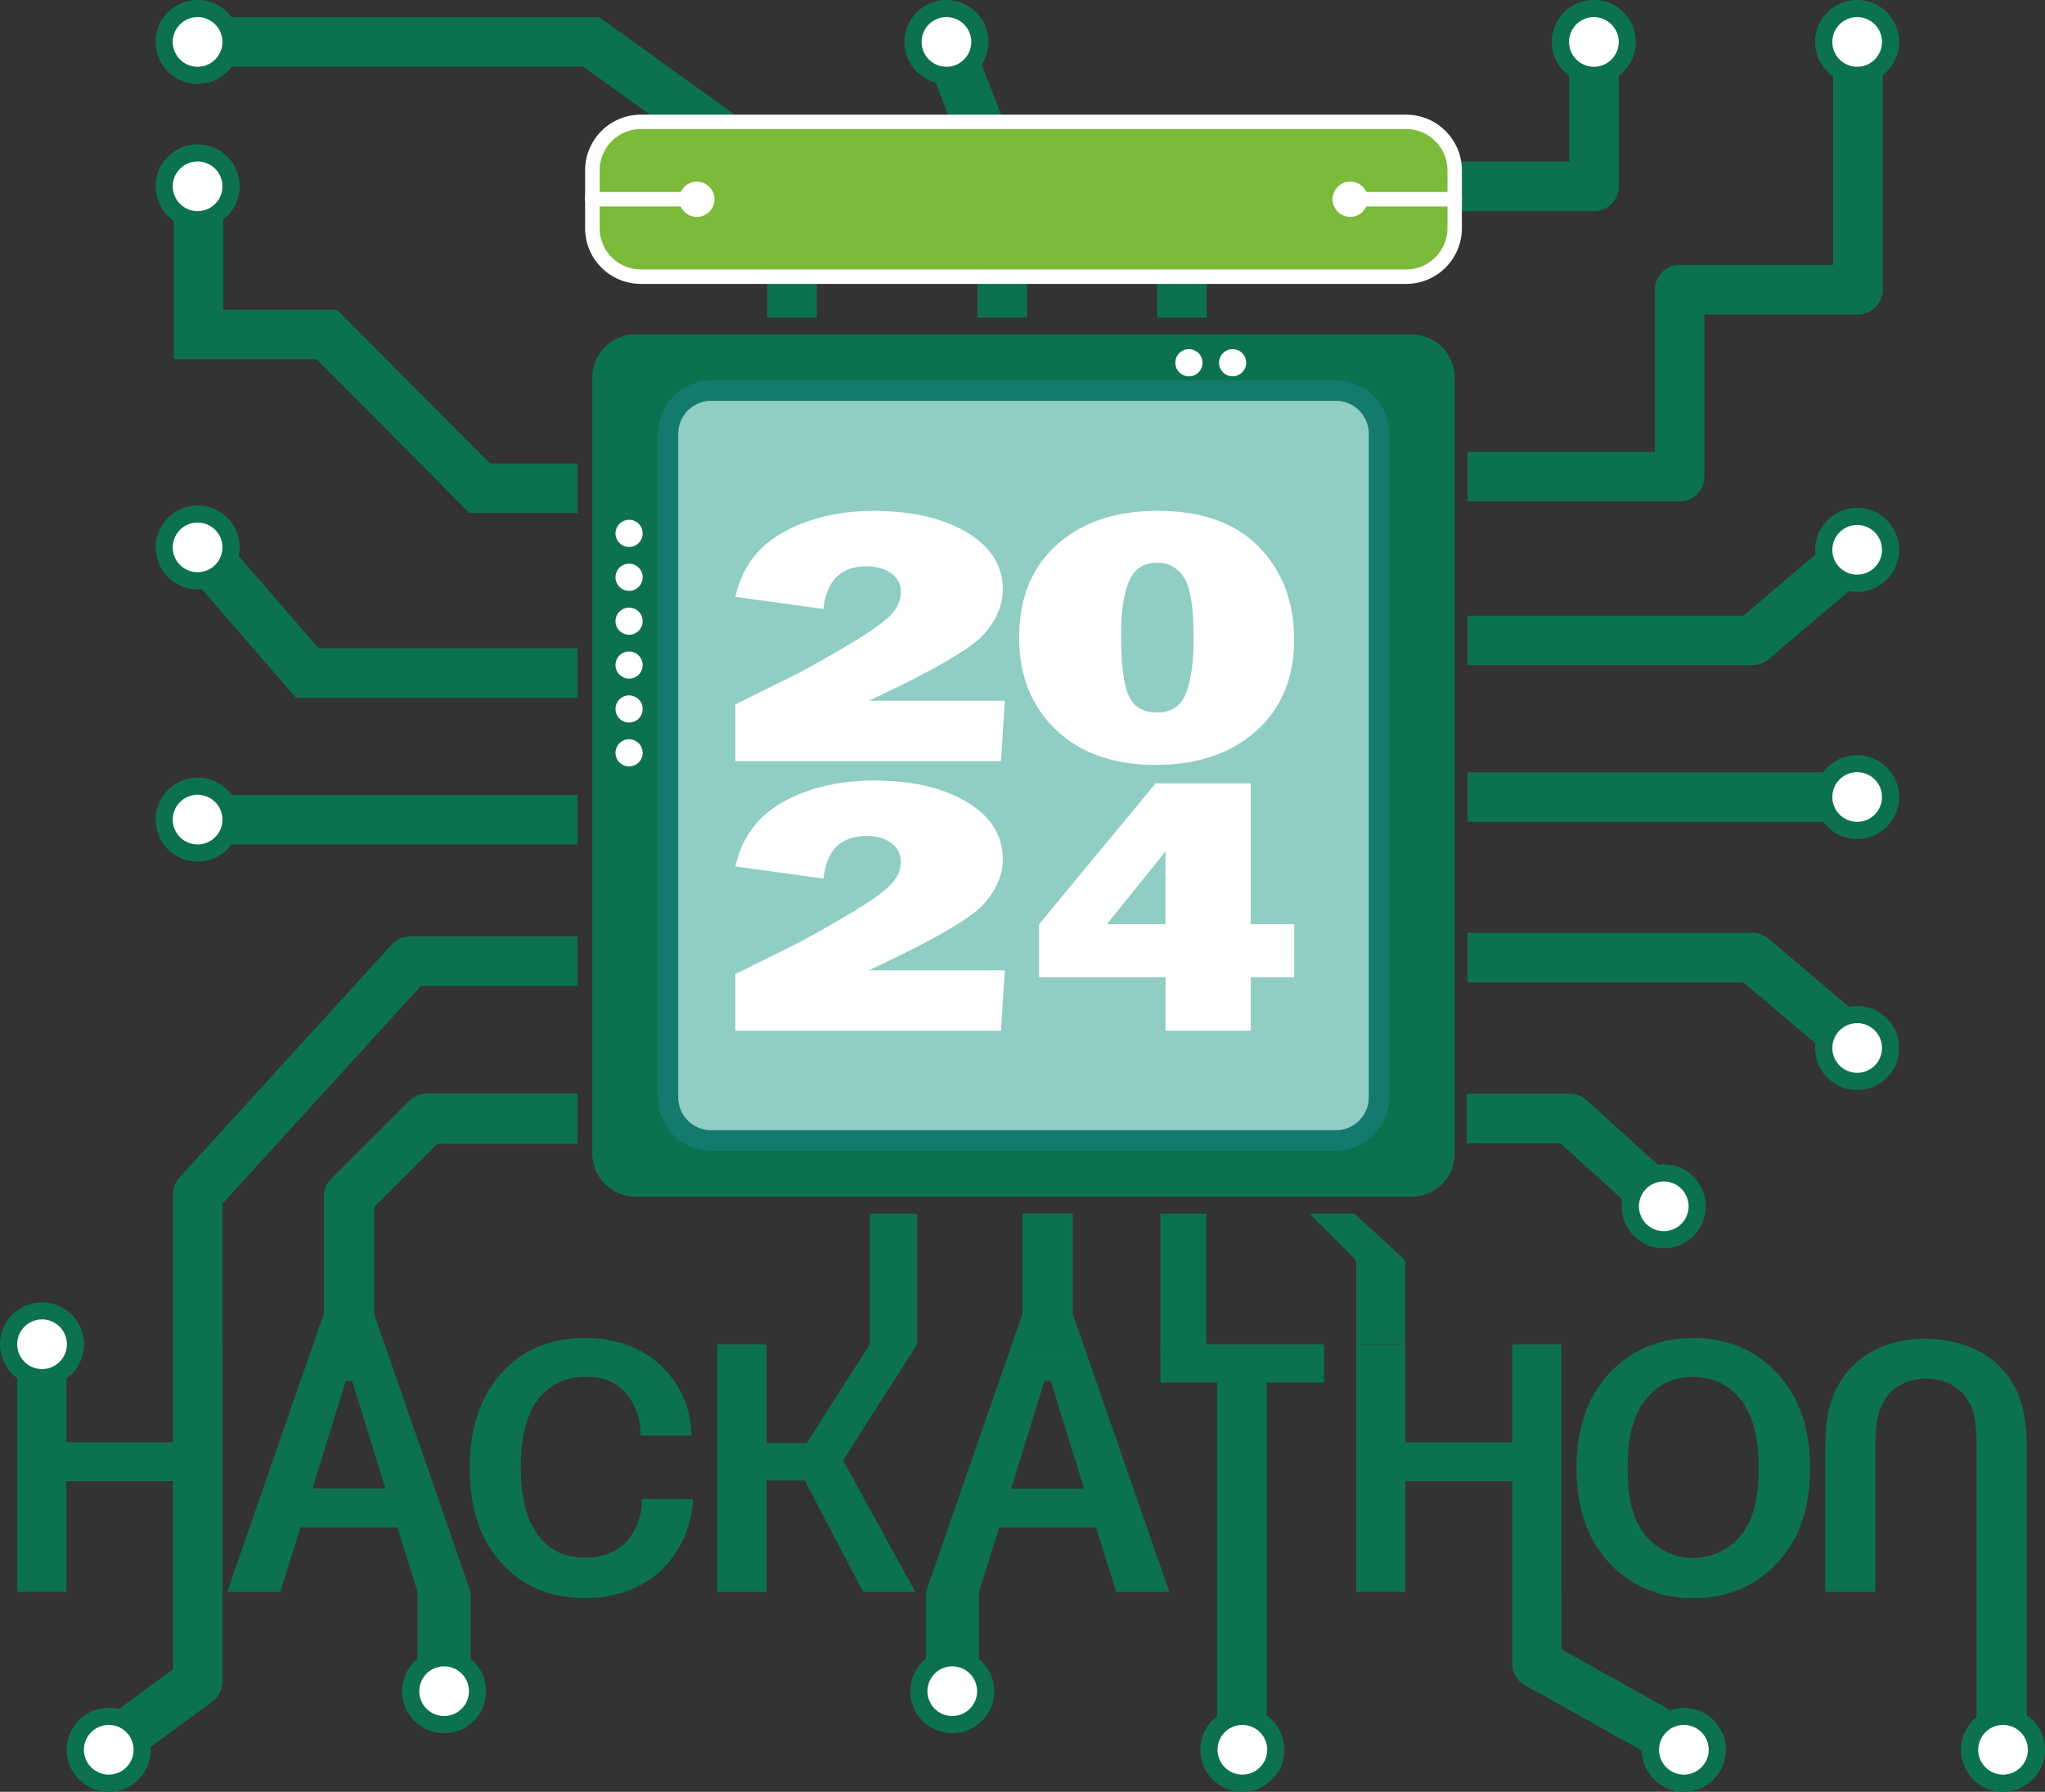 
<svg id="Слой_1" data-name="Слой 1" xmlns="http://www.w3.org/2000/svg" viewBox="0 0 988.45 866.18"><rect x="0" y="0" width="988.45" height="866.18" fill="#333333" stroke="none"/><defs><style>.cls-1{fill:#0c714f;}.cls-2{fill:#fff;}.cls-3{fill:#048881;}.cls-4{fill:#8fcdc5;}.cls-5{fill:#137a6d;}.cls-6{fill:#7cba39;}.cls-7{isolation:isolate;}</style></defs><polygon class="cls-1" points="279.23 247.98 226.84 247.98 153 173.65 83.99 173.65 83.99 92.7 107.92 92.7 107.92 149.71 162.96 149.71 236.81 224.04 279.23 224.04 279.23 247.98"/><polygon class="cls-1" points="279.23 337.34 143.08 337.34 86.9 272.46 105 256.8 154.02 313.4 279.23 313.4 279.23 337.34"/><polygon class="cls-1" points="394.77 153.57 370.84 153.57 370.84 96.22 281.97 32.27 95.95 32.27 95.95 8.33 289.69 8.33 394.77 83.96 394.77 153.57"/><rect class="cls-1" x="709.32" y="373.35" width="189.39" height="23.93"/><g id="_2004020394688" data-name=" 2004020394688"><path class="cls-2" d="M1325.84,970.7a16.16,16.16,0,1,1-16.16-16.16h0a16.16,16.16,0,0,1,16.16,16.14Z" transform="translate(-1214.17 -706.07)"/><path class="cls-1" d="M1309.68,991A20.29,20.29,0,1,1,1330,970.7,20.29,20.29,0,0,1,1309.68,991Zm0-32.32a12,12,0,1,0,12,12,12,12,0,0,0-12-12Z" transform="translate(-1214.17 -706.07)"/></g><g id="_2004020401744" data-name=" 2004020401744"><path class="cls-2" d="M2128,1091.39a16.16,16.16,0,1,1-16.16-16.16h0A16.17,16.17,0,0,1,2128,1091.39Z" transform="translate(-1214.17 -706.07)"/><path class="cls-1" d="M2111.83,1111.67a20.28,20.28,0,1,1,20.28-20.28h0A20.29,20.29,0,0,1,2111.83,1111.67Zm0-32.32a12,12,0,1,0,12,12A12,12,0,0,0,2111.83,1079.35Z" transform="translate(-1214.17 -706.07)"/></g><rect class="cls-1" x="95.95" y="384.29" width="183.28" height="23.93"/><g id="_2004020411632" data-name=" 2004020411632"><path class="cls-2" d="M1293.52,1102.33a16.16,16.16,0,1,0,16.16-16.16h0a16.14,16.14,0,0,0-16.16,16.13Z" transform="translate(-1214.17 -706.07)"/><path class="cls-1" d="M1309.68,1122.61A20.3,20.3,0,1,1,1330,1102.3v0A20.3,20.3,0,0,1,1309.68,1122.61Zm0-32.33a12,12,0,1,0,12,12,12,12,0,0,0-12-12Z" transform="translate(-1214.17 -706.07)"/></g><g id="_2004020414320" data-name=" 2004020414320"><path class="cls-2" d="M1325.84,726.38a16.16,16.16,0,1,1-16.16-16.17,16.16,16.16,0,0,1,16.16,16.17Z" transform="translate(-1214.17 -706.07)"/><path class="cls-1" d="M1309.68,746.66A20.3,20.3,0,1,1,1330,726.35v0A20.31,20.31,0,0,1,1309.68,746.66Zm0-32.32a12,12,0,1,0,12,12A12,12,0,0,0,1309.68,714.34Z" transform="translate(-1214.17 -706.07)"/></g><g id="_2004020426416" data-name=" 2004020426416"><path class="cls-2" d="M1325.84,796.16a16.16,16.16,0,1,1-16.21-16.11h0A16.17,16.17,0,0,1,1325.84,796.16Z" transform="translate(-1214.17 -706.07)"/><path class="cls-1" d="M1309.68,816.45A20.3,20.3,0,1,1,1330,796.14v0A20.31,20.31,0,0,1,1309.68,816.45Zm0-32.32a12,12,0,1,0,12,12A12,12,0,0,0,1309.68,784.13Z" transform="translate(-1214.17 -706.07)"/></g><g id="_2004025928416" data-name=" 2004025928416"><path class="cls-2" d="M1690.64,1523.65a16.16,16.16,0,1,1-16.16-16.16h0a16.16,16.16,0,0,1,16.16,16.14Z" transform="translate(-1214.17 -706.07)"/><path class="cls-1" d="M1674.45,1543.94a20.29,20.29,0,1,1,20.29-20.3h0A20.31,20.31,0,0,1,1674.45,1543.94Zm0-32.33a12,12,0,1,0,12,12A12,12,0,0,0,1674.45,1511.61Z" transform="translate(-1214.17 -706.07)"/></g><path class="cls-1" d="M1272.13,1561.59,1258,1542.33l39.8-29.33V1283.33a12,12,0,0,1,3.12-8.06l102.59-112.58a11.93,11.93,0,0,1,8.83-3.91h81.08v23.93h-75.82L1321.64,1288V1519a12,12,0,0,1-4.86,9.64Z" transform="translate(-1214.17 -706.07)"/><polygon class="cls-1" points="32.12 649.87 32.12 697.22 83.74 697.22 83.74 649.87 107.5 649.87 107.5 769.53 83.74 769.53 83.74 716.03 32.12 716.03 32.12 769.53 8.36 769.53 8.36 649.87 32.12 649.87"/><path class="cls-1" d="M1394.76,1340.6l46.86,135H1416l-9.74-31.12H1359.4l-9.74,31.12H1324l46.86-135Zm-29.53,85h35.21l-16.07-52h-3.07Z" transform="translate(-1214.17 -706.07)"/><path class="cls-1" d="M1549.16,1430.82a51.13,51.13,0,0,1-15,34c-8,7.7-20.51,13.84-37.1,13.84-19.82,0-33.32-8.2-42-18.79-11.28-13.52-13.85-30.09-13.85-44.11s2.57-30.43,13.85-44.1c8.72-10.63,21.88-18.8,42-18.8,19.33,0,31,7.87,37.1,13.84a46.81,46.81,0,0,1,14.18,33.34h-24.61a30.69,30.69,0,0,0-7-20.52c-6-6.66-13.51-8-19.67-7.86-12.13.17-20,5.81-25,14.18-1.71,3.07-6.15,11.62-6.15,29.53,0,7.18.68,20,6.15,29.53,6,10.25,14.53,14.17,25,14.17,10.77,0,16.93-4.61,20-7.86a30,30,0,0,0,7.35-20.51Z" transform="translate(-1214.17 -706.07)"/><path class="cls-1" d="M1732.54,1340.78l46.8,134.82h-25.65l-9.73-31.12h-46.84l-9.74,31.12h-25.65l46.8-134.82Zm-29.61,84.9h35.22l-16.08-52H1719Z" transform="translate(-1214.17 -706.07)"/><polygon class="cls-1" points="639.99 649.87 639.99 668.33 612.25 668.33 612.25 845.01 588.3 845.01 588.3 668.33 560.9 668.33 560.9 649.87 639.99 649.87"/><polygon class="cls-1" points="679.3 649.87 679.3 697.22 730.92 697.22 730.92 649.87 754.68 649.87 754.68 769.53 730.92 769.53 730.92 716.03 679.3 716.03 679.3 769.53 655.54 769.53 655.54 649.87 679.3 649.87"/><path class="cls-1" d="M1991.08,1371c6.84-7.87,20-18.12,41.55-18.12s34.69,10.25,41.53,18.12c12.82,14.53,14.87,32.13,14.87,44.78s-2.05,30.26-14.87,44.79c-6.84,7.86-20,18.11-41.53,18.11s-34.71-10.25-41.55-18.11c-12.81-14.53-14.87-32.14-14.87-44.79S1978.27,1385.52,1991.08,1371Zm16.54,74.7h0a29.81,29.81,0,0,0,49.91,0c5.65-8.73,6.67-19.83,6.67-30.09s-1.18-21.2-6.67-30.08c-4.1-6.5-11.62-13.85-25-13.85s-20.86,7.35-25,13.85c-5.47,8.88-6.66,19.65-6.66,30.08s1.06,21.36,6.71,30.09Z" transform="translate(-1214.17 -706.07)"/><path class="cls-1" d="M2096.39,1410.83c0-14.87,0-30.6,12.82-43.94,8.21-8.54,20.86-13.84,35.9-13.67s27.86,5.29,35.89,13.67c12.84,13.16,12.84,29.22,12.84,44.09v149.54h-24.29V1408.93c0-8.72.17-18.46-3.76-25.29-3.54-6.33-10.77-11.12-20.68-11.12-11.63,0-17.72,6.32-20.51,11.12-4.11,7.17-3.93,16.23-3.93,25.29v66.67h-24.28Z" transform="translate(-1214.17 -706.07)"/><g id="_2004025901728" data-name=" 2004025901728"><path class="cls-2" d="M1250.58,1355.94a16.17,16.17,0,1,1-16.18-16.16h0A16.15,16.15,0,0,1,1250.58,1355.94Z" transform="translate(-1214.17 -706.07)"/><path class="cls-1" d="M1234.42,1376.23a20.29,20.29,0,1,1,20.34-20.29,20.29,20.29,0,0,1-20.34,20.29Zm0-32.33a12,12,0,1,0,12.07,12,12,12,0,0,0-12.07-12Z" transform="translate(-1214.17 -706.07)"/></g><g id="_2004025912480" data-name=" 2004025912480"><path class="cls-2" d="M1282.9,1552a16.16,16.16,0,1,1-16.16-16.18A16.16,16.16,0,0,1,1282.9,1552Z" transform="translate(-1214.17 -706.07)"/><path class="cls-1" d="M1266.74,1572.25a20.3,20.3,0,1,1,20.28-20.31v0A20.31,20.31,0,0,1,1266.74,1572.25Zm0-32.32a12,12,0,1,0,12,12,12,12,0,0,0-12-12Z" transform="translate(-1214.17 -706.07)"/></g><g id="_2007148898608" data-name=" 2007148898608"><path class="cls-2" d="M2198.5,1552a16.17,16.17,0,1,1-16.17-16.18h0A16.18,16.18,0,0,1,2198.5,1552Z" transform="translate(-1214.17 -706.07)"/><path class="cls-1" d="M2182.34,1572.25a20.3,20.3,0,1,1,20.28-20.31v0A20.32,20.32,0,0,1,2182.34,1572.25Zm0-32.32a12,12,0,1,0,12,12,12,12,0,0,0-12-12Z" transform="translate(-1214.17 -706.07)"/></g><path class="cls-1" d="M1395,1350.28h-24.31v-65.75a12.18,12.18,0,0,1,3.55-8.6l37.73-37.71a12.13,12.13,0,0,1,8.58-3.55h72.85V1259h-67.79L1395,1289.58Z" transform="translate(-1214.17 -706.07)"/><rect class="cls-3" x="495.28" y="586.66" width="22.17" height="68.63"/><rect class="cls-1" x="494.2" y="586.66" width="24.32" height="68.63"/><rect class="cls-1" x="560.86" y="586.66" width="22.17" height="68.63"/><rect class="cls-1" x="201.84" y="769.47" width="25.6" height="47.18"/><g id="_2007148914688" data-name=" 2007148914688"><path class="cls-2" d="M1444.94,1523.65a16.16,16.16,0,1,1-16.16-16.16h0a16.16,16.16,0,0,1,16.16,16.14Z" transform="translate(-1214.17 -706.07)"/><path class="cls-1" d="M1428.83,1543.94a20.29,20.29,0,1,1,20.28-20.3h0A20.3,20.3,0,0,1,1428.83,1543.94Zm0-32.33a12,12,0,1,0,12,12A12,12,0,0,0,1428.83,1511.61Z" transform="translate(-1214.17 -706.07)"/></g><polygon class="cls-1" points="407.51 705.94 443.32 649.87 443.32 586.66 420.44 586.66 420.44 649.87 420.44 649.87 389.93 697.57 370.52 697.57 370.52 649.87 346.76 649.87 346.76 769.53 370.52 769.53 370.52 715.69 388.98 715.69 417.19 769.53 442.38 769.53 407.51 705.94"/><polygon class="cls-1" points="473.19 803.7 473.19 769.53 447.59 769.53 447.59 803.7 447.59 803.7 473.19 803.7"/><g id="_2005680116528" data-name=" 2005680116528"><path class="cls-2" d="M1814.67,1568.12a16.17,16.17,0,1,0-16.16-16.18v0A16.15,16.15,0,0,0,1814.67,1568.12Z" transform="translate(-1214.17 -706.07)"/><path class="cls-1" d="M1814.67,1572.25a20.3,20.3,0,1,1,20.28-20.31v0A20.31,20.31,0,0,1,1814.67,1572.25Zm0-32.32a12,12,0,1,0,12,12,12,12,0,0,0-12-12Z" transform="translate(-1214.17 -706.07)"/></g><path class="cls-1" d="M2024.63,1561.76l-73.44-41.07a11.9,11.9,0,0,1-6.1-10.39v-35.68h23.81v28.74l67.33,37.64Z" transform="translate(-1214.17 -706.07)"/><g id="_2005680109184" data-name=" 2005680109184"><path class="cls-2" d="M2028.07,1568.12a16.17,16.17,0,1,0-16.14-16.2v0A16.17,16.17,0,0,0,2028.07,1568.12Z" transform="translate(-1214.17 -706.07)"/><path class="cls-1" d="M2028.07,1572.25a20.3,20.3,0,1,1,20.29-20.3v0A20.32,20.32,0,0,1,2028.07,1572.25Zm0-32.32a12,12,0,1,0,12,12,12,12,0,0,0-12-12Z" transform="translate(-1214.17 -706.07)"/></g><path class="cls-1" d="M1868.84,1292.71H1847l21.27,21.19a4.36,4.36,0,0,1,1.46,3v39h23.63v-39.38a2.94,2.94,0,0,0-1.19-2.36Z" transform="translate(-1214.17 -706.07)"/><path class="cls-1" d="M1710.59,859.64h-23.95V798.4l-26.16-67.71,22.33-8.64,27,69.81a12,12,0,0,1,.8,4.32Z" transform="translate(-1214.17 -706.07)"/><g id="_2005680115904" data-name=" 2005680115904"><path class="cls-2" d="M1687.8,726.38a16.16,16.16,0,1,1-16.16-16.17,16.14,16.14,0,0,1,16.16,16.17Z" transform="translate(-1214.17 -706.07)"/><path class="cls-1" d="M1671.64,746.66a20.3,20.3,0,1,1,20.3-20.3v0A20.32,20.32,0,0,1,1671.64,746.66Zm0-32.32a12,12,0,1,0,12,12A12,12,0,0,0,1671.64,714.34Z" transform="translate(-1214.17 -706.07)"/></g><path class="cls-1" d="M1797.39,859.64h-23.94V796.16a12,12,0,0,1,12-12h187.19V726.38h24v69.78a12,12,0,0,1-12,12H1797.39Z" transform="translate(-1214.17 -706.07)"/><g id="_2003665954704" data-name=" 2003665954704"><path class="cls-2" d="M2000.75,726.38a16.18,16.18,0,1,1-16.17-16.17,16.17,16.17,0,0,1,16.17,16.17Z" transform="translate(-1214.17 -706.07)"/><path class="cls-1" d="M1984.58,746.66a20.3,20.3,0,1,1,20.27-20.32v0A20.32,20.32,0,0,1,1984.58,746.66Zm0-32.32a12,12,0,1,0,12,12.07v0A12.06,12.06,0,0,0,1984.58,714.34Z" transform="translate(-1214.17 -706.07)"/></g><path class="cls-1" d="M2026,948.46H1923.49V924.53h90.56V846.12a12,12,0,0,1,12-12h74.15V726.38h24V846.12a12,12,0,0,1-12,12H2038v78.41A12,12,0,0,1,2026,948.46Z" transform="translate(-1214.17 -706.07)"/><g id="_2003665964640" data-name=" 2003665964640"><path class="cls-2" d="M2128,726.38a16.16,16.16,0,1,1-16.16-16.17A16.16,16.16,0,0,1,2128,726.38Z" transform="translate(-1214.17 -706.07)"/><path class="cls-1" d="M2111.83,746.66a20.3,20.3,0,1,1,20.28-20.31v0A20.32,20.32,0,0,1,2111.83,746.66Zm0-32.32a12,12,0,1,0,12,12A12,12,0,0,0,2111.83,714.34Z" transform="translate(-1214.17 -706.07)"/></g><path class="cls-1" d="M2105.13,1221.83l-48.31-40.89H1923.49V1157h137.74a12,12,0,0,1,7.73,2.83l51.65,43.71Z" transform="translate(-1214.17 -706.07)"/><path class="cls-1" d="M2011.86,1298.13l-43.48-39.35h-45.32v-24H1973a12,12,0,0,1,8,3.09l46.9,42.43Z" transform="translate(-1214.17 -706.07)"/><g id="_2003665938528" data-name=" 2003665938528"><path class="cls-2" d="M2095.66,1212.73a16.17,16.17,0,1,1,16.17,16.19,16.17,16.17,0,0,1-16.17-16.19Z" transform="translate(-1214.17 -706.07)"/><path class="cls-1" d="M2111.83,1233a20.29,20.29,0,1,1,20.28-20.28h0A20.3,20.3,0,0,1,2111.83,1233Zm0-32.32a12,12,0,1,0,12,12,12,12,0,0,0-12-12Z" transform="translate(-1214.17 -706.07)"/></g><path class="cls-1" d="M2061.23,1027.62H1923.49v-23.94h133.33l48.29-40.91,15.5,18.26-51.65,43.7A12,12,0,0,1,2061.23,1027.62Z" transform="translate(-1214.17 -706.07)"/><g id="_2003665944768" data-name=" 2003665944768"><path class="cls-2" d="M2095.66,971.9a16.17,16.17,0,1,0,16.18-16.16h0A16.17,16.17,0,0,0,2095.66,971.9Z" transform="translate(-1214.17 -706.07)"/><path class="cls-1" d="M2111.83,992.18a20.29,20.29,0,1,1,20.28-20.28h0A20.3,20.3,0,0,1,2111.83,992.18Zm0-32.32a12,12,0,1,0,12,12,12,12,0,0,0-12-12Z" transform="translate(-1214.17 -706.07)"/></g><g id="_2004956208704" data-name=" 2004956208704"><path class="cls-2" d="M2034.51,1289.25a16.16,16.16,0,1,1-16.16-16.16h0A16.16,16.16,0,0,1,2034.51,1289.25Z" transform="translate(-1214.17 -706.07)"/><path class="cls-1" d="M2018.35,1309.54a20.3,20.3,0,1,1,20.29-20.29h0A20.31,20.31,0,0,1,2018.35,1309.54Zm0-32.32a12,12,0,1,0,12,12h0A12,12,0,0,0,2018.35,1277.22Z" transform="translate(-1214.17 -706.07)"/></g><path class="cls-1" d="M1896.43,1284.53H1521.37a20.85,20.85,0,0,1-20.91-20.81V888.61a20.86,20.86,0,0,1,20.86-20.86h375.11a20.86,20.86,0,0,1,20.86,20.86v375.07A20.85,20.85,0,0,1,1896.43,1284.53Z" transform="translate(-1214.17 -706.07)"/><path class="cls-4" d="M1859.86,1257.4H1557.94a20.86,20.86,0,0,1-20.86-20.86V915.74a20.85,20.85,0,0,1,20.86-20.85h301.92a20.85,20.85,0,0,1,20.86,20.85v320.8A20.86,20.86,0,0,1,1859.86,1257.4Z" transform="translate(-1214.17 -706.07)"/><path class="cls-5" d="M1859.86,1262.33H1557.94a25.81,25.81,0,0,1-25.79-25.79V915.74A25.81,25.81,0,0,1,1557.94,890h301.92a25.81,25.81,0,0,1,25.79,25.77v320.8A25.82,25.82,0,0,1,1859.86,1262.33ZM1557.94,899.82A15.94,15.94,0,0,0,1542,915.74v320.8a15.94,15.94,0,0,0,15.93,15.92h301.92a15.92,15.92,0,0,0,15.92-15.92V915.74a15.94,15.94,0,0,0-15.92-15.92Z" transform="translate(-1214.17 -706.07)"/><path class="cls-2" d="M1816.51,881.41a6.56,6.56,0,1,1-6.56-6.55h0A6.56,6.56,0,0,1,1816.51,881.41Z" transform="translate(-1214.17 -706.07)"/><path class="cls-2" d="M1795.41,881.41a6.57,6.57,0,1,1-6.58-6.55h0A6.56,6.56,0,0,1,1795.41,881.41Z" transform="translate(-1214.17 -706.07)"/><path class="cls-2" d="M1524.8,963.91a6.56,6.56,0,1,1-6.55-6.55h0a6.53,6.53,0,0,1,6.55,6.53Z" transform="translate(-1214.17 -706.07)"/><path class="cls-2" d="M1524.8,985.13a6.56,6.56,0,1,1-6.55-6.56h0A6.56,6.56,0,0,1,1524.8,985.13Z" transform="translate(-1214.17 -706.07)"/><path class="cls-2" d="M1524.8,1006.35a6.56,6.56,0,1,1-6.55-6.55h0A6.55,6.55,0,0,1,1524.8,1006.35Z" transform="translate(-1214.17 -706.07)"/><path class="cls-2" d="M1524.8,1027.57a6.56,6.56,0,1,1-6.55-6.56h0A6.56,6.56,0,0,1,1524.8,1027.57Z" transform="translate(-1214.17 -706.07)"/><path class="cls-2" d="M1524.8,1048.79a6.56,6.56,0,1,1-6.55-6.55h0A6.55,6.55,0,0,1,1524.8,1048.79Z" transform="translate(-1214.17 -706.07)"/><path class="cls-2" d="M1524.8,1070a6.56,6.56,0,1,1-6.55-6.56h0A6.56,6.56,0,0,1,1524.8,1070Z" transform="translate(-1214.17 -706.07)"/><path class="cls-6" d="M1893.88,839.82h-370a23.41,23.41,0,0,1-23.47-23.37V788.39A23.42,23.42,0,0,1,1523.88,765h370a23.42,23.42,0,0,1,23.41,23.42v28A23.41,23.41,0,0,1,1893.88,839.82Z" transform="translate(-1214.17 -706.07)"/><path class="cls-2" d="M1893.88,843.31h-370a26.93,26.93,0,0,1-26.9-26.9v-28a26.93,26.93,0,0,1,26.9-26.9h370a26.93,26.93,0,0,1,26.89,26.9v28A26.93,26.93,0,0,1,1893.88,843.31Zm-370-74.86A20,20,0,0,0,1504,788.39v28a20,20,0,0,0,19.94,19.94h369.94a20,20,0,0,0,19.93-19.94v-28a20,20,0,0,0-19.93-19.94Z" transform="translate(-1214.17 -706.07)"/><path class="cls-2" d="M1917.29,805.87h-50.91a3.48,3.48,0,0,1,0-7h50.91a3.48,3.48,0,0,1,0,7Z" transform="translate(-1214.17 -706.07)"/><path class="cls-2" d="M1866.81,810.91a8.52,8.52,0,1,1,8.51-8.52h0a8.5,8.5,0,0,1-8.5,8.51Z" transform="translate(-1214.17 -706.07)"/><path class="cls-2" d="M1551.42,805.87h-51a3.48,3.48,0,0,1,0-7h50.91a3.48,3.48,0,0,1,0,7Z" transform="translate(-1214.17 -706.07)"/><path class="cls-2" d="M1551,793.88a8.52,8.52,0,1,1-8.51,8.52h0A8.52,8.52,0,0,1,1551,793.88Z" transform="translate(-1214.17 -706.07)"/><g class="cls-7"><path class="cls-2" d="M1699.84,1044.77,1698,1074H1569.6v-27.4l28.68-14.22q6.32-3.06,23.56-13.14t22.5-15.49q5.25-5.4,5.25-11.34a10.85,10.85,0,0,0-4.58-9.12q-4.58-3.43-12-3.44-18.59,0-20.81,20.59l-42.59-5.85q4.68-21,23.27-31.28t43.89-10.25q27.4,0,44.75,10.38t17.34,27.66q0,11.52-9.44,21.9t-55.25,31.77Z" transform="translate(-1214.17 -706.07)"/></g><g class="cls-7"><path class="cls-2" d="M1772.83,1075.83q-30.49,0-48.27-17t-17.78-44.63q0-28.37,18.21-44.77t48.7-16.4q32,0,49,17.49t17,44.72q0,27.75-18.34,44.16T1772.83,1075.83Zm.49-25.3q10.62,0,14.2-9.56t3.58-26.13q0-22.79-4.76-29.76a14.83,14.83,0,0,0-12.9-7q-9.87,0-13.64,9.21t-3.76,25.35q0,21.9,3.76,29.88T1773.32,1050.53Z" transform="translate(-1214.17 -706.07)"/></g><g class="cls-7"><path class="cls-2" d="M1699.84,1175.11l-1.85,29.23H1569.6v-27.4l28.68-14.22q6.32-3.06,23.56-13.14t22.5-15.49q5.25-5.4,5.25-11.34a10.85,10.85,0,0,0-4.58-9.12q-4.58-3.44-12-3.44-18.59,0-20.81,20.59l-42.59-5.85q4.68-21,23.27-31.28t43.89-10.25q27.4,0,44.75,10.38t17.34,27.66q0,11.52-9.44,21.9t-55.25,31.77Z" transform="translate(-1214.17 -706.07)"/></g><path class="cls-2" d="M1839.74,1178.45h-21v25.89h-41.19v-25.89h-61.13v-25.62l56.31-68.08h46v68.08h21Zm-62.23-25.62v-35.18l-28.31,35.18Z" transform="translate(-1214.17 -706.07)"/></svg>